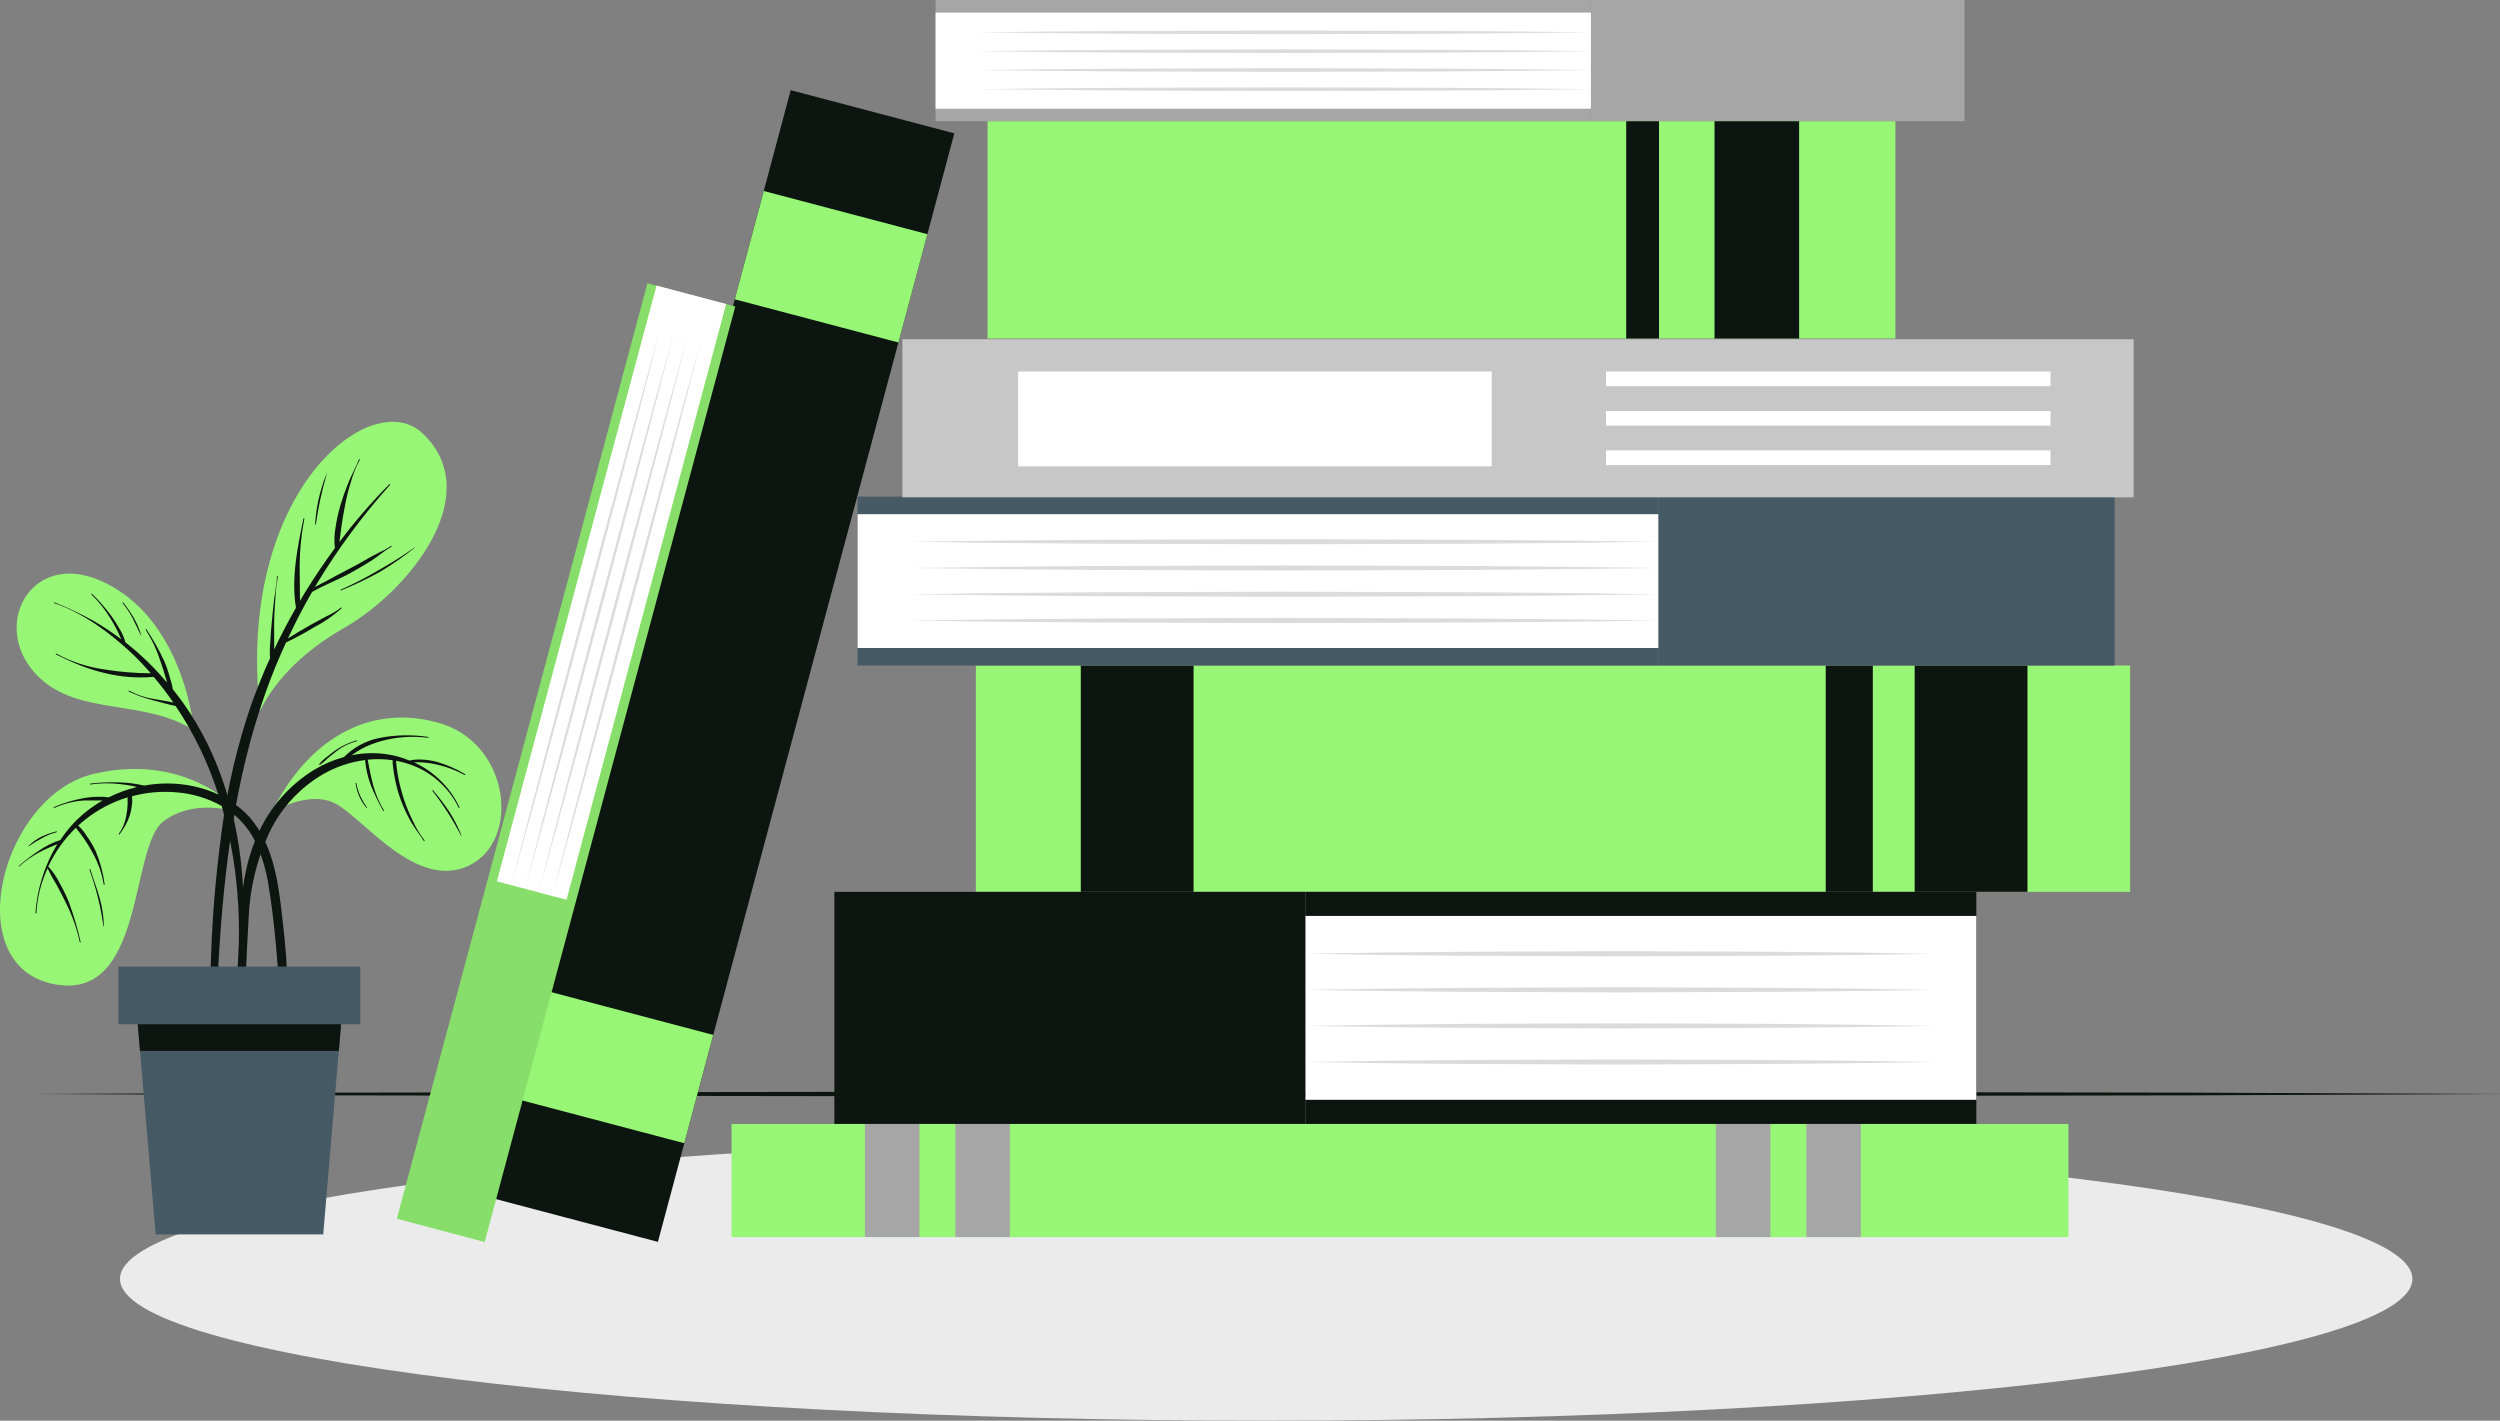 <svg width="271" height="154" viewBox="0 0 271 154" fill="none" xmlns="http://www.w3.org/2000/svg">
<rect x="0" y="0" width="271" height="154" fill="#808080" stroke="none"/>
<g clip-path="url(#clip0_531_3682)">
<path d="M3.001 118.587L36.504 118.442L70.001 118.388L137.001 118.291L204 118.388L237.497 118.442L271 118.587L237.497 118.738L204 118.793L137.001 118.889L70.001 118.793L36.504 118.738L3.001 118.587Z" fill="#0D1510"/>
<path d="M137.254 154C205.875 154 261.503 147.118 261.503 138.63C261.503 130.141 205.875 123.26 137.254 123.26C68.633 123.26 13.005 130.141 13.005 138.63C13.005 147.118 68.633 154 137.254 154Z" fill="#EBEBEB"/>
<path d="M105.783 96.674L230.907 96.674V72.141L105.783 72.141V96.674Z" fill="#97F675"/>
<path d="M207.551 96.674H219.777V72.141H207.551V96.674Z" fill="#0D1510"/>
<path d="M197.91 96.674H203.013V72.141H197.91V96.674Z" fill="#0D1510"/>
<path d="M117.157 96.674H129.383V72.141H117.157V96.674Z" fill="#0D1510"/>
<path d="M85.714 9.774L53.582 129.937L71.318 134.619L103.45 14.457L85.714 9.774Z" fill="#0D1510"/>
<path d="M59.577 107.502L56.437 119.243L74.173 123.926L77.313 112.185L59.577 107.502Z" fill="#97F675"/>
<path d="M82.793 20.703L79.653 32.444L97.389 37.127L100.529 25.386L82.793 20.703Z" fill="#97F675"/>
<path d="M79.299 134.1L224.217 134.1V121.836L79.299 121.836V134.1Z" fill="#97F675"/>
<path d="M186 134.1H191.906V121.836H186V134.1Z" fill="#A6A6A6"/>
<path d="M195.811 134.1H201.718V121.836H195.811V134.1Z" fill="#A6A6A6"/>
<path d="M93.758 134.1H99.664V121.836H93.758V134.1Z" fill="#A6A6A6"/>
<path d="M103.562 134.1H109.469V121.836H103.562V134.1Z" fill="#A6A6A6"/>
<path d="M179.759 53.839H92.961V72.14H179.759V53.839Z" fill="#455A64"/>
<path d="M229.235 53.839H179.753V72.14H229.235V53.839Z" fill="#455A64"/>
<path d="M179.759 55.738H92.961V70.244H179.759V55.738Z" fill="white"/>
<path d="M98.575 58.724C105.339 58.62 112.105 58.549 118.872 58.513L139.164 58.446L159.462 58.513C166.225 58.549 172.989 58.62 179.753 58.724C172.989 58.825 166.225 58.898 159.462 58.942L139.164 59.002L118.848 58.936C112.1 58.9 105.343 58.829 98.575 58.724Z" fill="#DBDBDB"/>
<path d="M98.575 61.57C105.339 61.469 112.105 61.397 118.872 61.352L139.164 61.292L159.462 61.352C166.225 61.397 172.989 61.469 179.753 61.57C172.989 61.671 166.225 61.741 159.462 61.782L139.164 61.848L118.848 61.782C112.1 61.745 105.343 61.675 98.575 61.57Z" fill="#DBDBDB"/>
<path d="M98.575 64.417C105.339 64.316 112.105 64.243 118.872 64.199L139.164 64.139L159.462 64.199C166.225 64.235 172.989 64.308 179.753 64.417C172.989 64.522 166.225 64.592 159.462 64.628L139.164 64.695L118.848 64.628C112.1 64.592 105.343 64.522 98.575 64.417Z" fill="#DBDBDB"/>
<path d="M98.575 67.264C105.339 67.16 112.105 67.087 118.872 67.047L139.164 66.981L159.462 67.047C166.225 67.083 172.989 67.156 179.753 67.264C172.989 67.369 166.225 67.44 159.462 67.476L139.164 67.543L118.848 67.476C112.1 67.44 105.343 67.369 98.575 67.264Z" fill="#DBDBDB"/>
<path d="M172.454 0H101.415V13.14H172.454V0Z" fill="#A6A6A6"/>
<path d="M212.952 0H172.454V13.14H212.952V0Z" fill="#A6A6A6"/>
<path d="M172.454 1.367H101.415V11.781H172.454V1.367Z" fill="white"/>
<path d="M106.014 3.505C111.553 3.433 117.091 3.382 122.626 3.354L139.237 3.306L155.849 3.354C161.384 3.378 166.919 3.429 172.454 3.505C166.919 3.578 161.384 3.63 155.849 3.662L139.237 3.705L122.626 3.662C117.091 3.634 111.553 3.582 106.014 3.505Z" fill="#DBDBDB"/>
<path d="M106.014 5.549C111.553 5.477 117.091 5.426 122.626 5.398L139.237 5.35L155.849 5.398C161.384 5.422 166.919 5.473 172.454 5.549C166.919 5.622 161.384 5.674 155.849 5.706L139.237 5.749L122.626 5.706C117.091 5.678 111.553 5.626 106.014 5.549Z" fill="#DBDBDB"/>
<path d="M106.014 7.592C111.553 7.519 117.091 7.469 122.626 7.441L139.237 7.393L155.849 7.441C161.384 7.465 166.919 7.515 172.454 7.592C166.919 7.669 161.384 7.721 155.849 7.749L139.237 7.791L122.626 7.749C117.091 7.721 111.553 7.669 106.014 7.592Z" fill="#DBDBDB"/>
<path d="M106.014 9.664C111.553 9.592 117.091 9.541 122.626 9.513L139.237 9.465L155.849 9.513C161.384 9.537 166.919 9.588 172.454 9.664C166.919 9.745 161.384 9.797 155.849 9.821L139.237 9.864L122.626 9.821C117.091 9.773 111.553 9.721 106.014 9.664Z" fill="#DBDBDB"/>
<path d="M79.701 33.23L62.402 97.811L52.536 134.631L43.017 132.11L52.883 95.29L70.181 30.71L79.701 33.23Z" fill="#97F675"/>
<path opacity="0.1" d="M79.701 33.23L62.402 97.811L52.536 134.631L43.017 132.11L52.883 95.29L70.181 30.71L79.701 33.23Z" fill="black"/>
<path d="M61.409 97.536L78.714 32.957L71.167 30.96L53.862 95.539L61.409 97.536Z" fill="white"/>
<path d="M76.039 36.736C74.75 41.781 73.44 46.818 72.11 51.846L68.095 66.956L64.02 82.066C62.649 87.095 61.263 92.12 59.859 97.14C61.157 92.091 62.469 87.055 63.795 82.03L67.803 66.92L71.885 51.81C73.255 46.782 74.64 41.757 76.039 36.736Z" fill="#DBDBDB"/>
<path d="M74.561 36.342C73.267 41.395 71.955 46.431 70.625 51.452L66.617 66.562L62.535 81.672C61.169 86.701 59.784 91.725 58.381 96.746C59.675 91.701 60.986 86.664 62.316 81.636L66.325 66.526L70.406 51.416C71.777 46.387 73.162 41.362 74.561 36.342Z" fill="#DBDBDB"/>
<path d="M73.083 35.957C71.789 41.006 70.477 46.042 69.147 51.067L65.139 66.177L61.057 81.287C59.691 86.316 58.306 91.338 56.903 96.355C58.193 91.306 59.502 86.269 60.832 81.245L64.847 66.135L68.922 51.025C70.289 46.016 71.675 40.994 73.083 35.957Z" fill="#DBDBDB"/>
<path d="M71.598 35.565C70.309 40.609 68.999 45.646 67.669 50.675L63.654 65.784L59.579 80.895C58.213 85.923 56.826 90.946 55.419 95.962C56.712 90.918 58.024 85.881 59.354 80.852L63.363 65.742L67.444 50.632C68.815 45.604 70.199 40.581 71.598 35.565Z" fill="#DBDBDB"/>
<path d="M141.518 121.831L214.235 121.831V96.676H141.518V121.831Z" fill="#0D1510"/>
<path d="M90.443 121.831H141.518V96.676H90.443V121.831Z" fill="#0D1510"/>
<path d="M141.518 119.219L214.235 119.219V99.286H141.518V119.219Z" fill="white"/>
<path d="M209.528 115.12C203.85 115.221 198.184 115.291 192.527 115.331L175.526 115.398L158.495 115.331C152.818 115.295 147.14 115.225 141.463 115.12C147.14 115.019 152.818 114.947 158.495 114.902L175.526 114.842L192.527 114.902C198.196 114.947 203.863 115.019 209.528 115.12Z" fill="#DBDBDB"/>
<path d="M209.528 111.205C203.85 111.306 198.184 111.376 192.527 111.416L175.526 111.483L158.495 111.416C152.818 111.38 147.14 111.31 141.463 111.205C147.14 111.104 152.818 111.032 158.495 110.987L175.526 110.927L192.527 110.987C198.196 111.027 203.863 111.1 209.528 111.205Z" fill="#DBDBDB"/>
<path d="M209.528 107.3C203.85 107.4 198.184 107.471 192.527 107.511L175.526 107.578L158.495 107.511C152.818 107.475 147.14 107.404 141.463 107.3C147.14 107.195 152.818 107.122 158.495 107.082L175.526 107.016L192.527 107.082C198.196 107.118 203.863 107.191 209.528 107.3Z" fill="#DBDBDB"/>
<path d="M209.528 103.39C203.85 103.494 198.184 103.565 192.527 103.601L175.526 103.668L158.495 103.601C152.818 103.565 147.14 103.494 141.463 103.39C147.14 103.281 152.818 103.208 158.495 103.172L175.526 103.105L192.527 103.172C198.196 103.208 203.863 103.281 209.528 103.39Z" fill="#DBDBDB"/>
<path d="M231.285 36.773H97.821V53.913H231.285V36.773Z" fill="#C7C7C7"/>
<path d="M161.7 40.27H110.37V50.557H161.7V40.27Z" fill="white"/>
<path d="M222.276 40.27H174.09V41.86H222.276V40.27Z" fill="white"/>
<path d="M222.276 44.551H174.09V46.14H222.276V44.551Z" fill="white"/>
<path d="M222.276 48.823H174.09V50.413H222.276V48.823Z" fill="white"/>
<path d="M205.464 13.142H107.048V36.695H205.464V13.142Z" fill="#97F675"/>
<path d="M195.027 13.142H185.854V36.695H195.027V13.142Z" fill="#0D1510"/>
<path d="M179.838 13.142H176.28V36.695H179.838V13.142Z" fill="#0D1510"/>
<path d="M29.429 88.095C33.291 80.201 40.049 76.152 47.676 78.394C55.304 80.637 56.472 91.183 50.791 93.849C45.109 96.514 39.416 88.73 36.411 87.134C33.407 85.538 29.429 88.095 29.429 88.095Z" fill="#97F675"/>
<path d="M25.688 109.09C25.688 108.135 25.748 107.186 25.779 106.237C25.846 104.339 25.913 102.435 25.985 100.537C26.113 97.068 26.49 93.659 27.938 90.456C29.216 87.554 31.352 85.106 34.063 83.439C35.07 82.837 36.155 82.374 37.287 82.061C38.31 81.029 39.614 80.316 41.04 80.012C42.804 79.654 44.619 79.609 46.399 79.879C46.466 79.879 46.459 79.982 46.399 79.976C44.701 79.761 42.977 79.882 41.326 80.332C40.621 80.527 39.939 80.792 39.288 81.124C38.878 81.345 38.484 81.593 38.108 81.868C39.645 81.552 41.232 81.569 42.761 81.916C43.312 82.048 43.851 82.224 44.373 82.442C44.791 82.352 45.218 82.315 45.645 82.333C46.201 82.351 46.754 82.43 47.293 82.569C48.395 82.877 49.449 83.335 50.425 83.928C50.486 83.959 50.425 84.043 50.377 84.013C49.422 83.493 48.398 83.109 47.335 82.871C46.819 82.752 46.295 82.675 45.766 82.641C45.474 82.626 45.182 82.626 44.89 82.641C47.06 83.636 48.804 85.365 49.811 87.519C49.811 87.579 49.75 87.627 49.726 87.567C49.123 86.317 48.244 85.218 47.154 84.354C46.064 83.489 44.791 82.881 43.43 82.575C43.26 82.532 43.09 82.508 42.919 82.472C42.98 82.72 42.968 82.998 43.005 83.24C43.053 83.62 43.12 84.001 43.193 84.382C43.35 85.163 43.553 85.933 43.801 86.691C44.06 87.457 44.369 88.206 44.726 88.933C45.069 89.7 45.502 90.424 46.016 91.091C46.058 91.145 45.973 91.212 45.936 91.151C45.474 90.438 44.945 89.779 44.525 89.042C44.127 88.335 43.781 87.599 43.491 86.842C43.203 86.071 42.977 85.279 42.816 84.472C42.731 84.049 42.664 83.62 42.615 83.191C42.563 82.935 42.547 82.672 42.567 82.412C41.671 82.273 40.761 82.253 39.86 82.351C40.201 84.237 40.566 86.195 41.624 87.833C41.66 87.887 41.563 87.936 41.533 87.881C41.038 87.012 40.602 86.111 40.225 85.186C39.878 84.287 39.659 83.346 39.574 82.387C38.002 82.595 36.484 83.099 35.103 83.874C32.499 85.376 30.421 87.635 29.148 90.347C27.806 93.265 27.058 96.418 26.947 99.625C26.691 103.656 26.642 107.712 26.235 111.713C26.235 111.973 25.791 112.063 25.742 111.767C25.637 110.879 25.619 109.982 25.688 109.09Z" fill="#0D1510"/>
<path d="M34.617 82.812C34.869 82.504 35.164 82.234 35.493 82.008C35.809 81.748 36.101 81.494 36.472 81.264C37.142 80.809 37.885 80.468 38.668 80.255C38.729 80.255 38.753 80.34 38.668 80.352C37.879 80.547 37.141 80.908 36.502 81.409C36.18 81.645 35.894 81.899 35.566 82.159C35.298 82.438 35.002 82.689 34.684 82.909C34.647 82.939 34.574 82.866 34.617 82.812Z" fill="#0D1510"/>
<path d="M46.94 85.671C47.58 86.408 48.172 87.185 48.711 87.998C49.24 88.817 49.683 89.688 50.031 90.597C50.031 90.597 50.031 90.64 49.982 90.597C49.1 88.878 48.057 87.245 46.867 85.719C46.825 85.689 46.898 85.599 46.94 85.671Z" fill="#0D1510"/>
<path d="M38.632 84.891C38.714 85.384 38.861 85.863 39.07 86.317C39.282 86.757 39.528 87.179 39.806 87.581C39.806 87.581 39.806 87.635 39.763 87.611C39.101 86.85 38.678 85.913 38.547 84.915C38.504 84.849 38.62 84.825 38.632 84.891Z" fill="#0D1510"/>
<path d="M26.229 88.287C26.229 88.287 20.755 81.457 10.208 83.874C0.183 86.201 -4.458 104.454 5.658 106.642C15.773 108.83 14.009 91.913 17.701 89.042C20.439 86.939 24.337 87.41 26.229 88.287Z" fill="#97F675"/>
<path d="M2.051 93.86C2.739 93.26 3.466 92.707 4.228 92.204C4.943 91.715 5.723 91.328 6.546 91.055C6.954 90.432 7.414 89.843 7.92 89.296C8.857 88.298 9.939 87.446 11.132 86.77H10.816C10.256 86.77 9.697 86.77 9.137 86.77C8.012 86.841 6.909 87.116 5.883 87.58C5.822 87.58 5.779 87.513 5.84 87.489C6.881 87.04 7.971 86.713 9.088 86.516C9.632 86.417 10.184 86.368 10.737 86.371C11.035 86.371 11.345 86.371 11.625 86.425H11.795C12.763 85.94 13.783 85.567 14.836 85.313L14.544 85.235C14.02 85.124 13.49 85.043 12.957 84.993C11.905 84.87 10.841 84.886 9.794 85.041C9.733 85.041 9.715 84.951 9.794 84.939C10.853 84.812 11.921 84.769 12.987 84.812C13.883 84.84 14.773 84.955 15.645 85.156C16.28 85.038 16.922 84.965 17.567 84.939C21.217 84.781 25.262 86.147 27.525 89.169C29.787 92.191 30.238 96.193 30.639 99.825C31.253 104.882 31.387 109.986 31.04 115.068C31.04 115.37 30.59 115.31 30.584 115.026C30.444 110.716 30.292 106.407 29.879 102.11C29.684 100.121 29.471 98.127 29.137 96.156C28.898 94.458 28.408 92.804 27.683 91.249C26.901 89.644 25.656 88.308 24.106 87.411C22.553 86.531 20.822 86.009 19.039 85.882C17.447 85.75 15.843 85.897 14.301 86.317C14.347 86.625 14.347 86.939 14.301 87.248C14.263 87.637 14.186 88.022 14.07 88.396C13.952 88.747 13.804 89.086 13.626 89.411C13.431 89.774 13.188 90.094 12.969 90.439C12.932 90.493 12.847 90.439 12.884 90.378C13.317 89.763 13.598 89.055 13.705 88.311C13.772 87.958 13.815 87.6 13.833 87.241C13.833 86.975 13.833 86.697 13.833 86.431C12.159 86.942 10.596 87.763 9.228 88.849C8.967 89.055 8.723 89.272 8.48 89.49C8.826 89.813 9.127 90.181 9.374 90.584C9.755 91.107 10.087 91.663 10.366 92.246C10.854 93.406 11.183 94.625 11.345 95.872C11.341 95.883 11.334 95.892 11.325 95.899C11.316 95.905 11.305 95.909 11.293 95.909C11.282 95.909 11.271 95.905 11.262 95.899C11.252 95.892 11.245 95.883 11.242 95.872C11.042 94.658 10.631 93.488 10.025 92.415C9.746 91.884 9.433 91.371 9.088 90.88C8.912 90.626 8.729 90.378 8.535 90.136C8.431 90.01 8.316 89.877 8.219 89.738C6.977 90.945 5.963 92.363 5.226 93.926C5.718 94.451 6.128 95.046 6.442 95.691C6.839 96.381 7.187 97.098 7.483 97.837C7.993 99.233 8.414 100.66 8.742 102.11C8.742 102.176 8.656 102.194 8.644 102.11C8.324 100.643 7.821 99.222 7.148 97.879C6.832 97.226 6.497 96.579 6.15 95.939C5.783 95.355 5.452 94.75 5.159 94.126C4.451 95.647 4.038 97.287 3.942 98.961C3.942 99.027 3.833 99.015 3.839 98.961C4.033 96.325 4.845 93.77 6.211 91.502C5.567 91.774 4.916 92.04 4.295 92.373C3.501 92.79 2.763 93.306 2.099 93.908C2.069 93.981 2.008 93.902 2.051 93.86Z" fill="#0D1510"/>
<path d="M9.794 94.246C10.11 95.279 10.512 96.289 10.798 97.334C11.088 98.337 11.244 99.374 11.26 100.417C11.26 100.447 11.218 100.447 11.211 100.417C10.927 98.322 10.419 96.264 9.697 94.276C9.695 94.269 9.694 94.263 9.695 94.256C9.695 94.249 9.697 94.243 9.7 94.237C9.703 94.231 9.708 94.226 9.713 94.222C9.718 94.218 9.724 94.214 9.73 94.212C9.737 94.21 9.743 94.21 9.75 94.21C9.757 94.211 9.763 94.213 9.769 94.216C9.775 94.219 9.78 94.223 9.785 94.228C9.789 94.233 9.792 94.239 9.794 94.246Z" fill="#0D1510"/>
<path d="M3.109 91.677C3.523 91.278 3.994 90.944 4.509 90.685C5.029 90.448 5.571 90.257 6.127 90.117C6.188 90.117 6.206 90.202 6.127 90.214C5.581 90.354 5.057 90.568 4.569 90.849C4.071 91.108 3.591 91.4 3.134 91.725C3.131 91.729 3.127 91.732 3.122 91.734C3.117 91.737 3.112 91.737 3.107 91.737C3.102 91.737 3.097 91.735 3.092 91.732C3.088 91.729 3.085 91.725 3.082 91.72C3.08 91.716 3.079 91.711 3.079 91.706C3.079 91.7 3.081 91.695 3.084 91.691C3.086 91.687 3.09 91.683 3.095 91.68C3.099 91.678 3.104 91.677 3.109 91.677Z" fill="#0D1510"/>
<path d="M21.028 79.169C21.028 79.169 20.025 66.9 10.84 62.923C3.176 59.599 -1.21 68.157 4.21 73.397C8.59 77.634 15.621 75.724 21.028 79.169Z" fill="#97F675"/>
<path d="M5.907 65.296C7.305 65.856 8.668 66.497 9.989 67.218C11.089 67.847 12.148 68.545 13.158 69.309C13.006 68.995 12.872 68.669 12.72 68.366C12.477 67.895 12.221 67.43 11.941 66.982C11.375 66.056 10.695 65.203 9.916 64.444C9.873 64.401 9.916 64.329 9.989 64.377C10.766 65.137 11.478 65.96 12.118 66.837C12.435 67.284 12.727 67.748 12.994 68.227C13.259 68.668 13.464 69.141 13.602 69.636C13.602 69.666 13.669 69.684 13.705 69.714C15.309 70.981 16.776 72.409 18.085 73.975C18.085 73.854 18.036 73.734 18.006 73.625C17.835 73.02 17.647 72.416 17.446 71.842C17.054 70.582 16.498 69.379 15.792 68.264C15.785 68.252 15.783 68.239 15.787 68.227C15.79 68.214 15.799 68.204 15.81 68.197C15.821 68.191 15.835 68.189 15.847 68.192C15.86 68.196 15.87 68.204 15.877 68.215C16.609 69.327 17.26 70.491 17.823 71.697C18.071 72.285 18.274 72.891 18.431 73.51C18.566 73.904 18.668 74.308 18.736 74.719C19.131 75.22 19.526 75.728 19.897 76.254C23.839 81.826 25.816 88.572 26.29 95.317C26.428 97.328 26.462 99.346 26.393 101.361C26.376 103.386 26.195 105.408 25.852 107.405C25.852 107.532 25.627 107.489 25.633 107.368C25.676 105.591 25.864 103.827 25.895 102.056C25.93 100.295 25.875 98.534 25.73 96.779C25.443 93.237 24.772 89.735 23.729 86.335C22.653 82.859 21.073 79.556 19.04 76.532C18.65 76.453 18.267 76.35 17.884 76.254L16.515 75.891C15.634 75.663 14.776 75.352 13.955 74.96C13.894 74.93 13.955 74.84 14.009 74.87C14.818 75.31 15.697 75.61 16.607 75.758C17.324 75.897 18.073 75.994 18.79 76.157C18.129 75.191 17.416 74.261 16.655 73.371C14.906 73.525 13.143 73.392 11.436 72.978C10.528 72.765 9.636 72.491 8.766 72.156C7.842 71.799 6.941 71.352 6.066 70.947C5.999 70.947 6.066 70.82 6.108 70.856C7.751 71.748 9.545 72.332 11.4 72.579C13.037 72.841 14.693 72.976 16.351 72.984C15.7 72.241 15.025 71.521 14.307 70.838C11.874 68.554 9.034 66.463 5.859 65.369C5.816 65.369 5.847 65.272 5.907 65.296Z" fill="#0D1510"/>
<path d="M13.377 65.332C13.789 65.852 14.165 66.399 14.502 66.97C14.847 67.571 15.119 68.21 15.311 68.874C15.311 68.874 15.311 68.904 15.275 68.874C14.971 68.27 14.709 67.665 14.399 67.061C14.095 66.471 13.728 65.915 13.304 65.405C13.261 65.35 13.334 65.284 13.377 65.332Z" fill="#0D1510"/>
<path d="M28.164 76.955C28.218 77.487 29.551 72.5 37.288 68.076C44.337 64.057 52.75 53.607 45.84 47.001C40.292 41.676 25.591 53.292 28.164 76.955Z" fill="#97F675"/>
<path d="M22.823 105.544C22.93 100.358 23.337 95.181 24.04 90.041C24.651 85.308 25.75 80.65 27.318 76.14C27.927 74.52 28.535 72.925 29.271 71.353C29.233 70.749 29.244 70.143 29.301 69.54C29.338 68.754 29.411 67.975 29.484 67.189C29.557 66.403 29.636 65.623 29.733 64.844C29.83 64.064 29.995 63.284 30.025 62.505C30.025 62.498 30.026 62.492 30.029 62.486C30.031 62.48 30.035 62.475 30.039 62.471C30.044 62.466 30.049 62.462 30.055 62.46C30.061 62.458 30.067 62.456 30.074 62.456C30.08 62.456 30.086 62.458 30.092 62.46C30.098 62.462 30.104 62.466 30.108 62.471C30.113 62.475 30.116 62.48 30.119 62.486C30.121 62.492 30.122 62.498 30.122 62.505C29.968 63.325 29.875 64.155 29.843 64.989C29.788 65.744 29.739 66.506 29.721 67.261C29.703 68.017 29.721 68.778 29.721 69.54C29.721 69.812 29.721 70.102 29.721 70.398C30.451 68.863 31.235 67.376 32.081 65.883C31.558 62.686 32.239 59.344 32.896 56.213C32.896 56.152 33.005 56.177 32.993 56.243C32.671 57.876 32.5 59.535 32.482 61.199C32.482 62.511 32.513 63.822 32.519 65.134C32.707 64.82 32.89 64.529 33.078 64.197C34.088 62.561 35.163 60.965 36.302 59.41C36.213 58.651 36.239 57.883 36.381 57.132C36.506 56.289 36.693 55.457 36.941 54.641C37.19 53.825 37.476 53.022 37.805 52.224C38.133 51.426 38.583 50.64 38.912 49.806C38.914 49.8 38.918 49.795 38.923 49.791C38.928 49.786 38.934 49.783 38.94 49.78C38.946 49.778 38.953 49.777 38.959 49.777C38.966 49.778 38.973 49.779 38.978 49.782C38.984 49.785 38.99 49.789 38.994 49.794C38.999 49.798 39.002 49.804 39.005 49.81C39.007 49.816 39.008 49.823 39.008 49.83C39.007 49.836 39.006 49.843 39.003 49.849C38.587 50.615 38.261 51.426 38.03 52.266C37.778 53.059 37.575 53.866 37.421 54.684C37.257 55.494 37.123 56.31 37.008 57.101C36.929 57.645 36.88 58.207 36.789 58.757C38.449 56.538 40.264 54.437 42.221 52.472C42.231 52.467 42.242 52.465 42.253 52.467C42.265 52.469 42.275 52.474 42.283 52.482C42.291 52.49 42.296 52.5 42.298 52.511C42.3 52.523 42.298 52.534 42.294 52.544C39.33 55.848 36.683 59.42 34.386 63.212L34.137 63.641C34.569 63.375 35.055 63.163 35.457 62.94C36.211 62.529 36.965 62.112 37.725 61.731C38.486 61.35 39.191 60.939 39.921 60.522C40.298 60.317 40.669 60.099 41.053 59.918C41.509 59.711 41.949 59.468 42.367 59.193C42.427 59.15 42.488 59.241 42.427 59.271C41.679 59.682 41.022 60.286 40.298 60.746C39.575 61.205 38.833 61.646 38.084 62.063C36.704 62.831 35.201 63.381 33.827 64.173C32.884 65.811 32.002 67.491 31.217 69.201C32.038 68.676 32.884 68.18 33.735 67.703C34.289 67.4 34.836 67.098 35.396 66.802C35.952 66.551 36.476 66.237 36.959 65.865C37.008 65.823 37.075 65.895 37.026 65.938C36.125 66.748 35.123 67.441 34.046 67.999C33.048 68.603 32.044 69.141 31.004 69.643C30.177 71.456 29.423 73.269 28.76 75.161C25.494 84.354 24.289 94.109 23.717 103.803C23.547 106.692 23.462 109.581 23.425 112.471C23.389 115.36 23.541 118.249 23.535 121.138C23.535 121.222 23.395 121.24 23.383 121.138C23.03 118.575 22.969 115.97 22.86 113.389C22.75 110.808 22.768 108.161 22.823 105.544Z" fill="#0D1510"/>
<path d="M36.928 63.923C38.344 63.297 39.721 62.588 41.053 61.801C42.398 61.044 43.704 60.219 44.965 59.329C44.965 59.329 45.013 59.329 44.965 59.365C43.774 60.322 42.518 61.195 41.205 61.977C39.83 62.742 38.408 63.42 36.947 64.008C36.916 64.032 36.868 63.947 36.928 63.923Z" fill="#0D1510"/>
<path d="M34.678 53.529C34.794 53.082 34.934 52.64 35.086 52.205C35.086 52.205 35.086 52.175 35.086 52.157C35.183 51.903 35.286 51.661 35.39 51.413L35.426 51.323L35.481 51.184L35.408 51.438C35.397 51.487 35.383 51.535 35.366 51.583C34.865 53.3 34.49 55.052 34.246 56.823C34.246 56.878 34.149 56.884 34.155 56.823C34.223 55.711 34.398 54.608 34.678 53.529Z" fill="#0D1510"/>
<path d="M14.623 107.397L15.177 113.919L16.874 133.81H35.037L36.728 113.919L37.281 107.397H14.623Z" fill="#455A64"/>
<path d="M14.623 107.397L15.177 113.919H36.728L37.281 107.397H14.623Z" fill="#0D1510"/>
<path d="M12.841 111.031H39.063V104.776H12.841V111.031Z" fill="#455A64"/>
</g>
<defs>
<clipPath id="clip0_531_3682">
<rect width="271" height="154" fill="white"/>
</clipPath>
</defs>
</svg>

